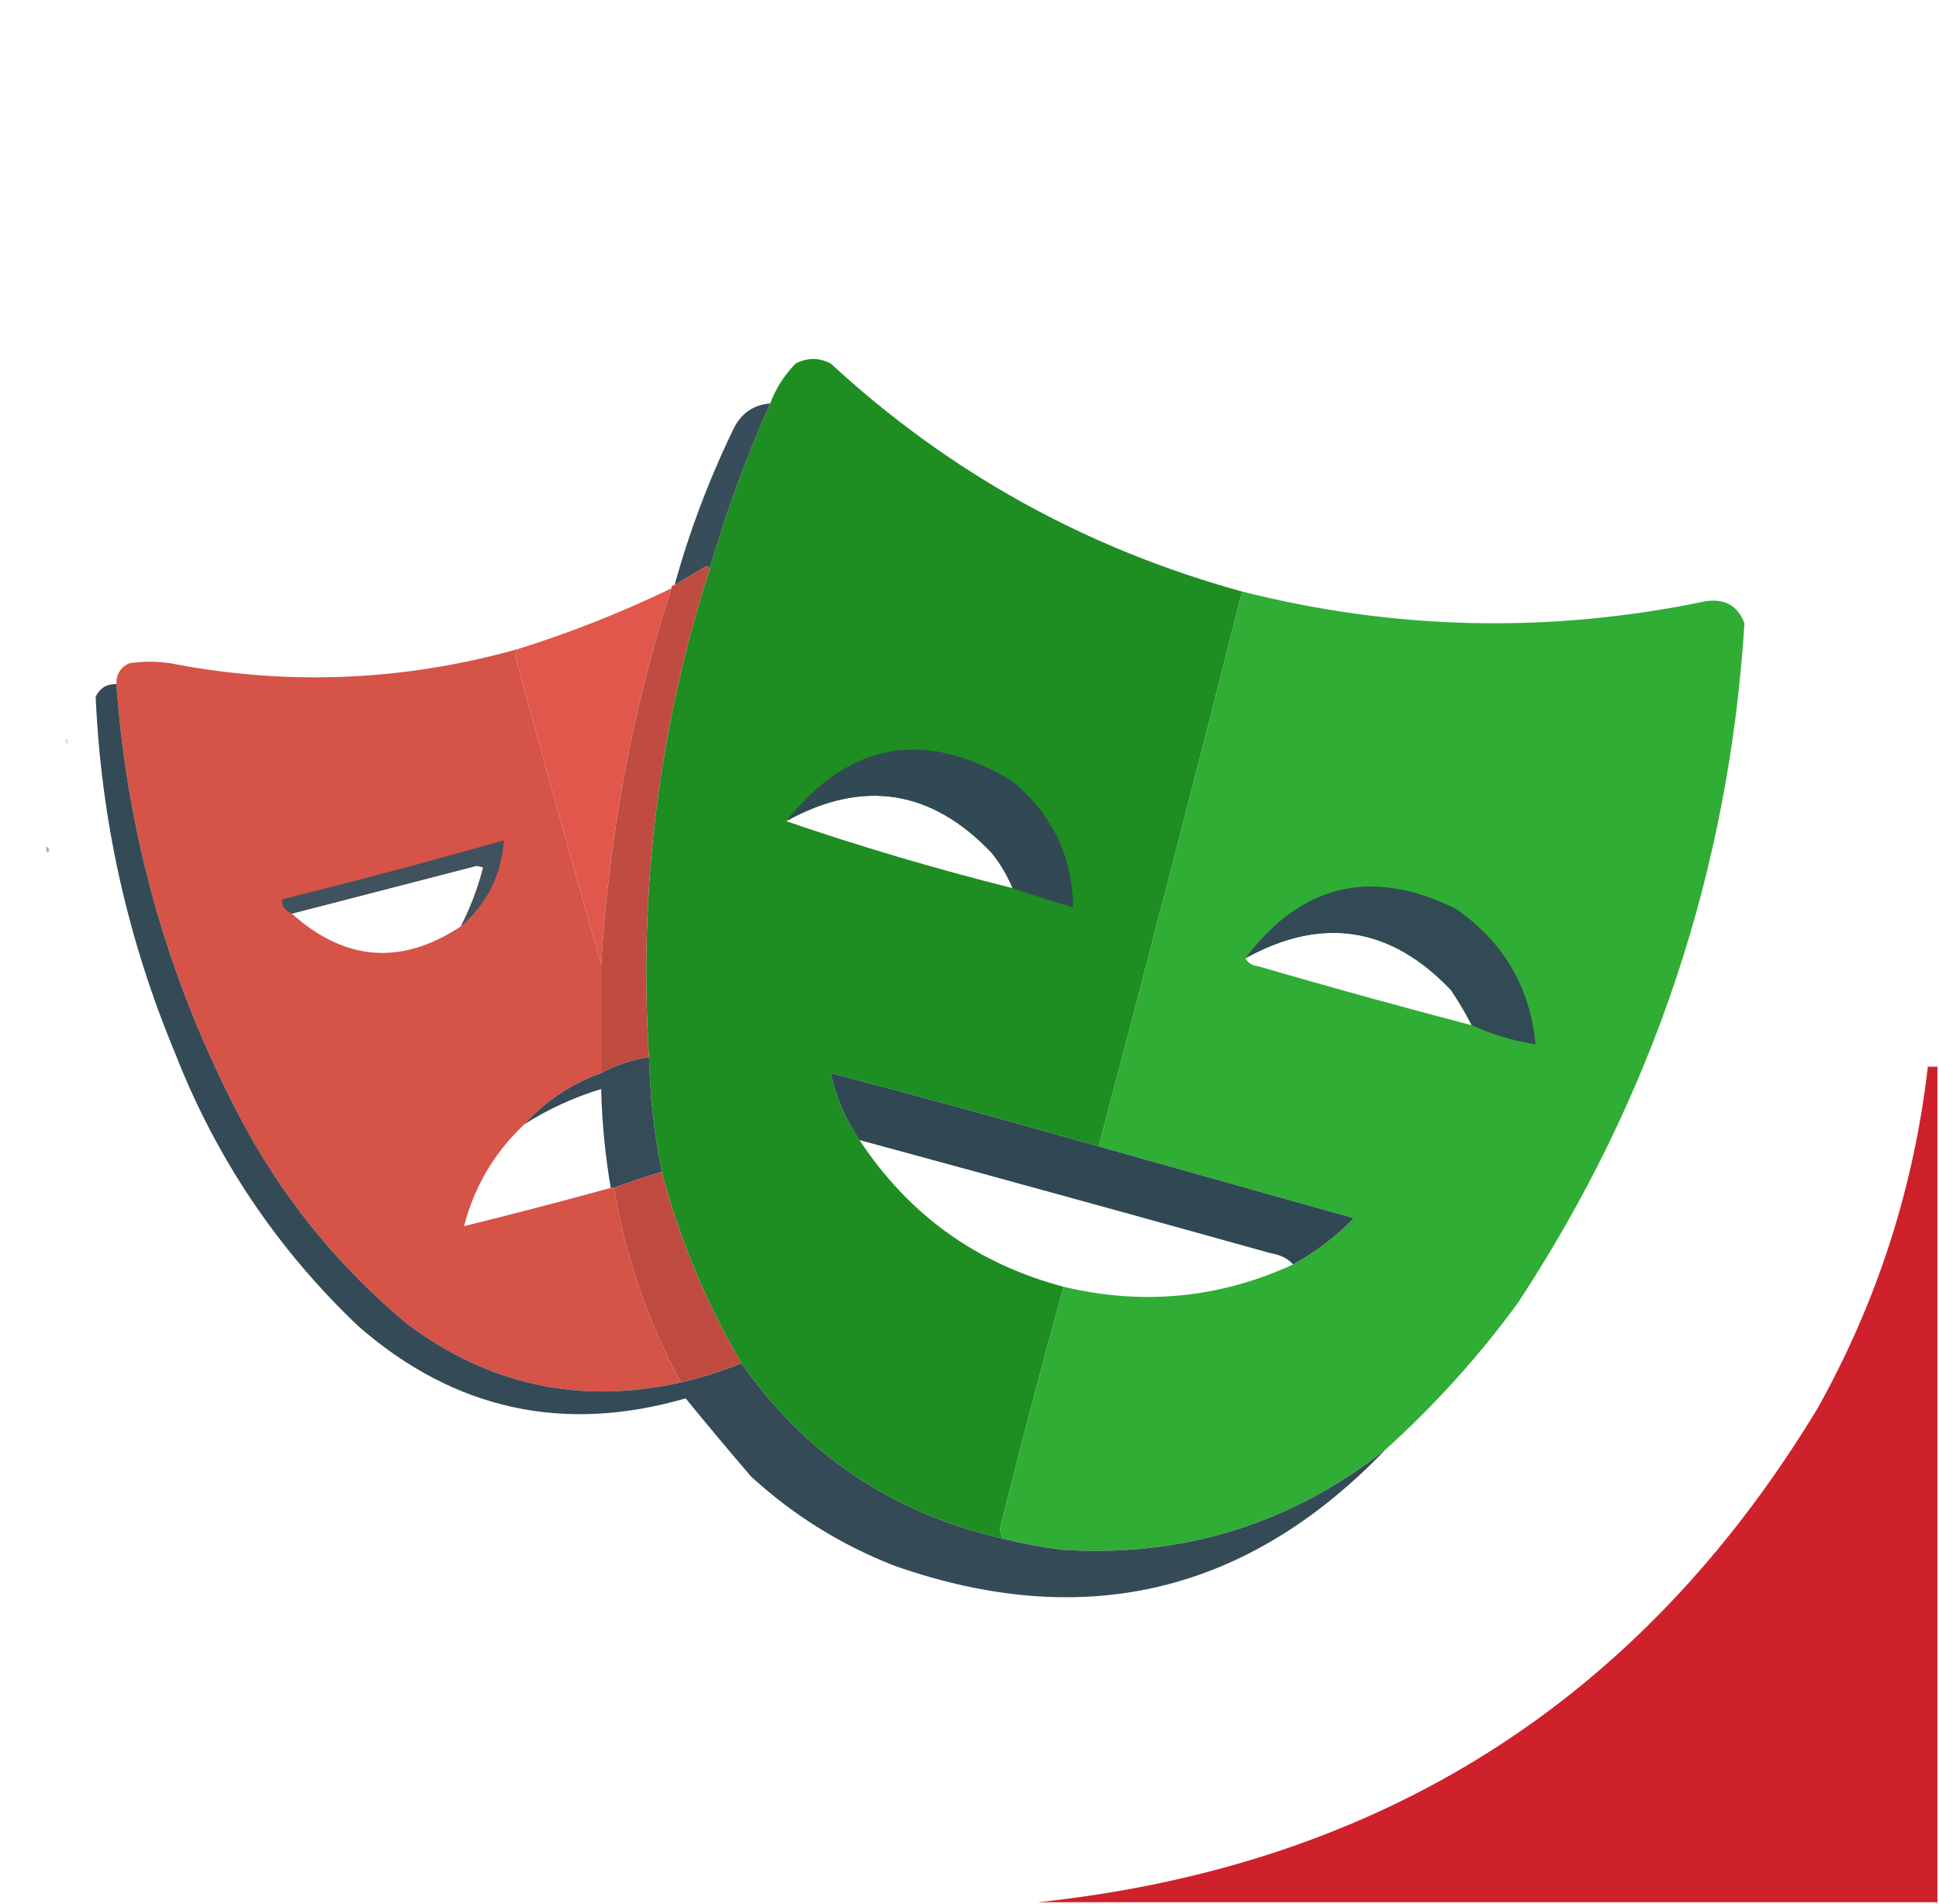 <?xml version="1.0" encoding="UTF-8"?>
<!DOCTYPE svg PUBLIC "-//W3C//DTD SVG 1.1//EN" "http://www.w3.org/Graphics/SVG/1.1/DTD/svg11.dtd">
<svg xmlns="http://www.w3.org/2000/svg" version="1.1" width="608px" height="597px" style="shape-rendering:geometricPrecision; text-rendering:geometricPrecision; image-rendering:optimizeQuality; fill-rule:evenodd; clip-rule:evenodd" xmlns:xlink="http://www.w3.org/1999/xlink">
<g><path style="opacity:1" fill="#1e8d22" d="M 389.5,185.5 C 374.807,243.606 359.807,301.606 344.5,359.5C 316.587,351.522 288.587,343.855 260.5,336.5C 262.156,344.138 265.156,351.138 269.5,357.5C 284.969,380.965 306.302,396.298 333.5,403.5C 326.531,428.708 319.864,454.041 313.5,479.5C 313.685,480.584 314.018,481.584 314.5,482.5C 279.945,474.582 252.612,456.249 232.5,427.5C 221.423,408.593 213.09,388.593 207.5,367.5C 205.137,355.622 203.803,343.622 203.5,331.5C 200.198,279.282 206.531,228.282 222.5,178.5C 227.62,160.815 233.953,143.481 241.5,126.5C 243.283,121.768 245.949,117.601 249.5,114C 253.136,112.101 256.803,112.101 260.5,114C 297.552,148.201 340.552,172.034 389.5,185.5 Z M 317.5,278.5 C 293.388,272.457 269.721,265.457 246.5,257.5C 270.564,244.212 292.064,247.546 311,267.5C 313.682,270.865 315.849,274.531 317.5,278.5 Z"/></g>
<g><path style="opacity:1" fill="#374d59" d="M 241.5,126.5 C 233.953,143.481 227.62,160.815 222.5,178.5C 222.44,177.957 222.107,177.624 221.5,177.5C 218.139,179.511 214.806,181.511 211.5,183.5C 216.183,166.619 222.35,150.286 230,134.5C 232.369,129.617 236.203,126.95 241.5,126.5 Z"/></g>
<g><path style="opacity:1" fill="#bf4b41" d="M 222.5,178.5 C 206.531,228.282 200.198,279.282 203.5,331.5C 198.208,332.314 193.208,333.98 188.5,336.5C 188.5,325.167 188.5,313.833 188.5,302.5C 190.886,262.178 198.219,222.844 210.5,184.5C 210.5,183.833 210.833,183.5 211.5,183.5C 214.806,181.511 218.139,179.511 221.5,177.5C 222.107,177.624 222.44,177.957 222.5,178.5 Z"/></g>
<g><path style="opacity:1" fill="#e1574c" d="M 210.5,184.5 C 198.219,222.844 190.886,262.178 188.5,302.5C 179.343,270.342 170.343,238.009 161.5,205.5C 161.863,204.817 162.196,204.15 162.5,203.5C 178.976,198.342 194.976,192.009 210.5,184.5 Z"/></g>
<g><path style="opacity:1" fill="#30ad34" d="M 389.5,185.5 C 437.743,197.676 486.243,198.676 535,188.5C 540.988,187.695 544.988,190.029 547,195.5C 542.091,272.893 518.425,343.893 476,408.5C 463.788,425.228 449.954,440.562 434.5,454.5C 404.966,477.807 371.299,488.307 333.5,486C 327.066,485.261 320.733,484.095 314.5,482.5C 314.018,481.584 313.685,480.584 313.5,479.5C 319.864,454.041 326.531,428.708 333.5,403.5C 358.383,409.445 382.383,407.111 405.5,396.5C 412.523,392.646 418.856,387.812 424.5,382C 397.815,374.496 371.148,366.996 344.5,359.5C 359.807,301.606 374.807,243.606 389.5,185.5 Z M 461.5,321.5 C 439.099,315.645 416.765,309.478 394.5,303C 392.68,302.8 391.347,301.966 390.5,300.5C 414.551,287.219 436.051,290.553 455,310.5C 457.393,314.054 459.56,317.72 461.5,321.5 Z"/></g>
<g><path style="opacity:1" fill="#d65348" d="M 162.5,203.5 C 162.196,204.15 161.863,204.817 161.5,205.5C 170.343,238.009 179.343,270.342 188.5,302.5C 188.5,313.833 188.5,325.167 188.5,336.5C 179.134,339.88 171.134,345.213 164.5,352.5C 155.118,361.249 148.785,371.916 145.5,384.5C 160.883,380.706 176.217,376.706 191.5,372.5C 191.833,372.5 192.167,372.5 192.5,372.5C 196.118,394.022 203.118,414.356 213.5,433.5C 181.951,440.557 153.284,434.391 127.5,415C 107.347,398.188 90.847,378.355 78,355.5C 53.953,311.524 40.12,264.524 36.5,214.5C 36.444,211.439 37.778,209.272 40.5,208C 44.833,207.333 49.167,207.333 53.5,208C 90.202,215.109 126.535,213.609 162.5,203.5 Z M 144.5,290.5 C 125.876,302.8 108.209,301.466 91.5,286.5C 110.815,281.507 130.148,276.507 149.5,271.5C 150.167,271.667 150.833,271.833 151.5,272C 149.872,278.424 147.539,284.59 144.5,290.5 Z"/></g>
<g><path style="opacity:1" fill="#344b57" d="M 36.5,214.5 C 40.12,264.524 53.953,311.524 78,355.5C 90.847,378.355 107.347,398.188 127.5,415C 153.284,434.391 181.951,440.557 213.5,433.5C 220.002,431.959 226.335,429.959 232.5,427.5C 252.612,456.249 279.945,474.582 314.5,482.5C 320.733,484.095 327.066,485.261 333.5,486C 371.299,488.307 404.966,477.807 434.5,454.5C 391.161,499.666 339.828,511.833 280.5,491C 263.685,484.434 248.685,475.101 235.5,463C 228.539,454.894 221.706,446.727 215,438.5C 176.673,449.588 142.507,442.088 112.5,416C 87.036,391.845 67.869,363.345 55,330.5C 40.023,294.596 31.689,257.263 30,218.5C 31.273,215.778 33.439,214.444 36.5,214.5 Z"/></g>
<g><path style="opacity:0.294" fill="#cb9900" d="M 20.5,231.5 C 21.525,231.897 21.692,232.563 21,233.5C 20.536,232.906 20.369,232.239 20.5,231.5 Z"/></g>
<g><path style="opacity:1" fill="#314955" d="M 317.5,278.5 C 315.849,274.531 313.682,270.865 311,267.5C 292.064,247.546 270.564,244.212 246.5,257.5C 266.422,232.55 290.089,228.384 317.5,245C 329.941,255.378 336.274,268.545 336.5,284.5C 330.007,282.634 323.673,280.634 317.5,278.5 Z"/></g>
<g><path style="opacity:1" fill="#40525e" d="M 144.5,290.5 C 147.539,284.59 149.872,278.424 151.5,272C 150.833,271.833 150.167,271.667 149.5,271.5C 130.148,276.507 110.815,281.507 91.5,286.5C 89.209,285.458 88.209,283.958 88.5,282C 111.803,276.216 134.97,270.05 158,263.5C 157.222,274.389 152.722,283.389 144.5,290.5 Z"/></g>
<g><path style="opacity:0.369" fill="#39200a" d="M 14.5,265.5 C 15.525,265.897 15.692,266.563 15,267.5C 14.536,266.906 14.369,266.239 14.5,265.5 Z"/></g>
<g><path style="opacity:1" fill="#324a55" d="M 461.5,321.5 C 459.56,317.72 457.393,314.054 455,310.5C 436.051,290.553 414.551,287.219 390.5,300.5C 408.127,277.131 430.127,271.964 456.5,285C 471.386,295.267 479.719,309.433 481.5,327.5C 474.503,326.374 467.837,324.374 461.5,321.5 Z"/></g>
<g><path style="opacity:1" fill="#354b57" d="M 203.5,331.5 C 203.803,343.622 205.137,355.622 207.5,367.5C 202.357,368.992 197.357,370.659 192.5,372.5C 192.167,372.5 191.833,372.5 191.5,372.5C 189.76,362.242 188.76,351.909 188.5,341.5C 180.003,344.082 172.003,347.749 164.5,352.5C 171.134,345.213 179.134,339.88 188.5,336.5C 193.208,333.98 198.208,332.314 203.5,331.5 Z"/></g>
<g><path style="opacity:1" fill="#ce212c" d="M 607.5,334.5 C 607.5,421.833 607.5,509.167 607.5,596.5C 513.5,596.5 419.5,596.5 325.5,596.5C 432.955,585.061 514.455,533.395 570,441.5C 588.626,408.123 600.126,372.456 604.5,334.5C 605.5,334.5 606.5,334.5 607.5,334.5 Z"/></g>
<g><path style="opacity:1" fill="#304854" d="M 344.5,359.5 C 371.148,366.996 397.815,374.496 424.5,382C 418.856,387.812 412.523,392.646 405.5,396.5C 403.731,394.603 401.398,393.436 398.5,393C 355.519,381.005 312.519,369.172 269.5,357.5C 265.156,351.138 262.156,344.138 260.5,336.5C 288.587,343.855 316.587,351.522 344.5,359.5 Z"/></g>
<g><path style="opacity:1" fill="#bf4b40" d="M 207.5,367.5 C 213.09,388.593 221.423,408.593 232.5,427.5C 226.335,429.959 220.002,431.959 213.5,433.5C 203.118,414.356 196.118,394.022 192.5,372.5C 197.357,370.659 202.357,368.992 207.5,367.5 Z"/></g>
</svg>
